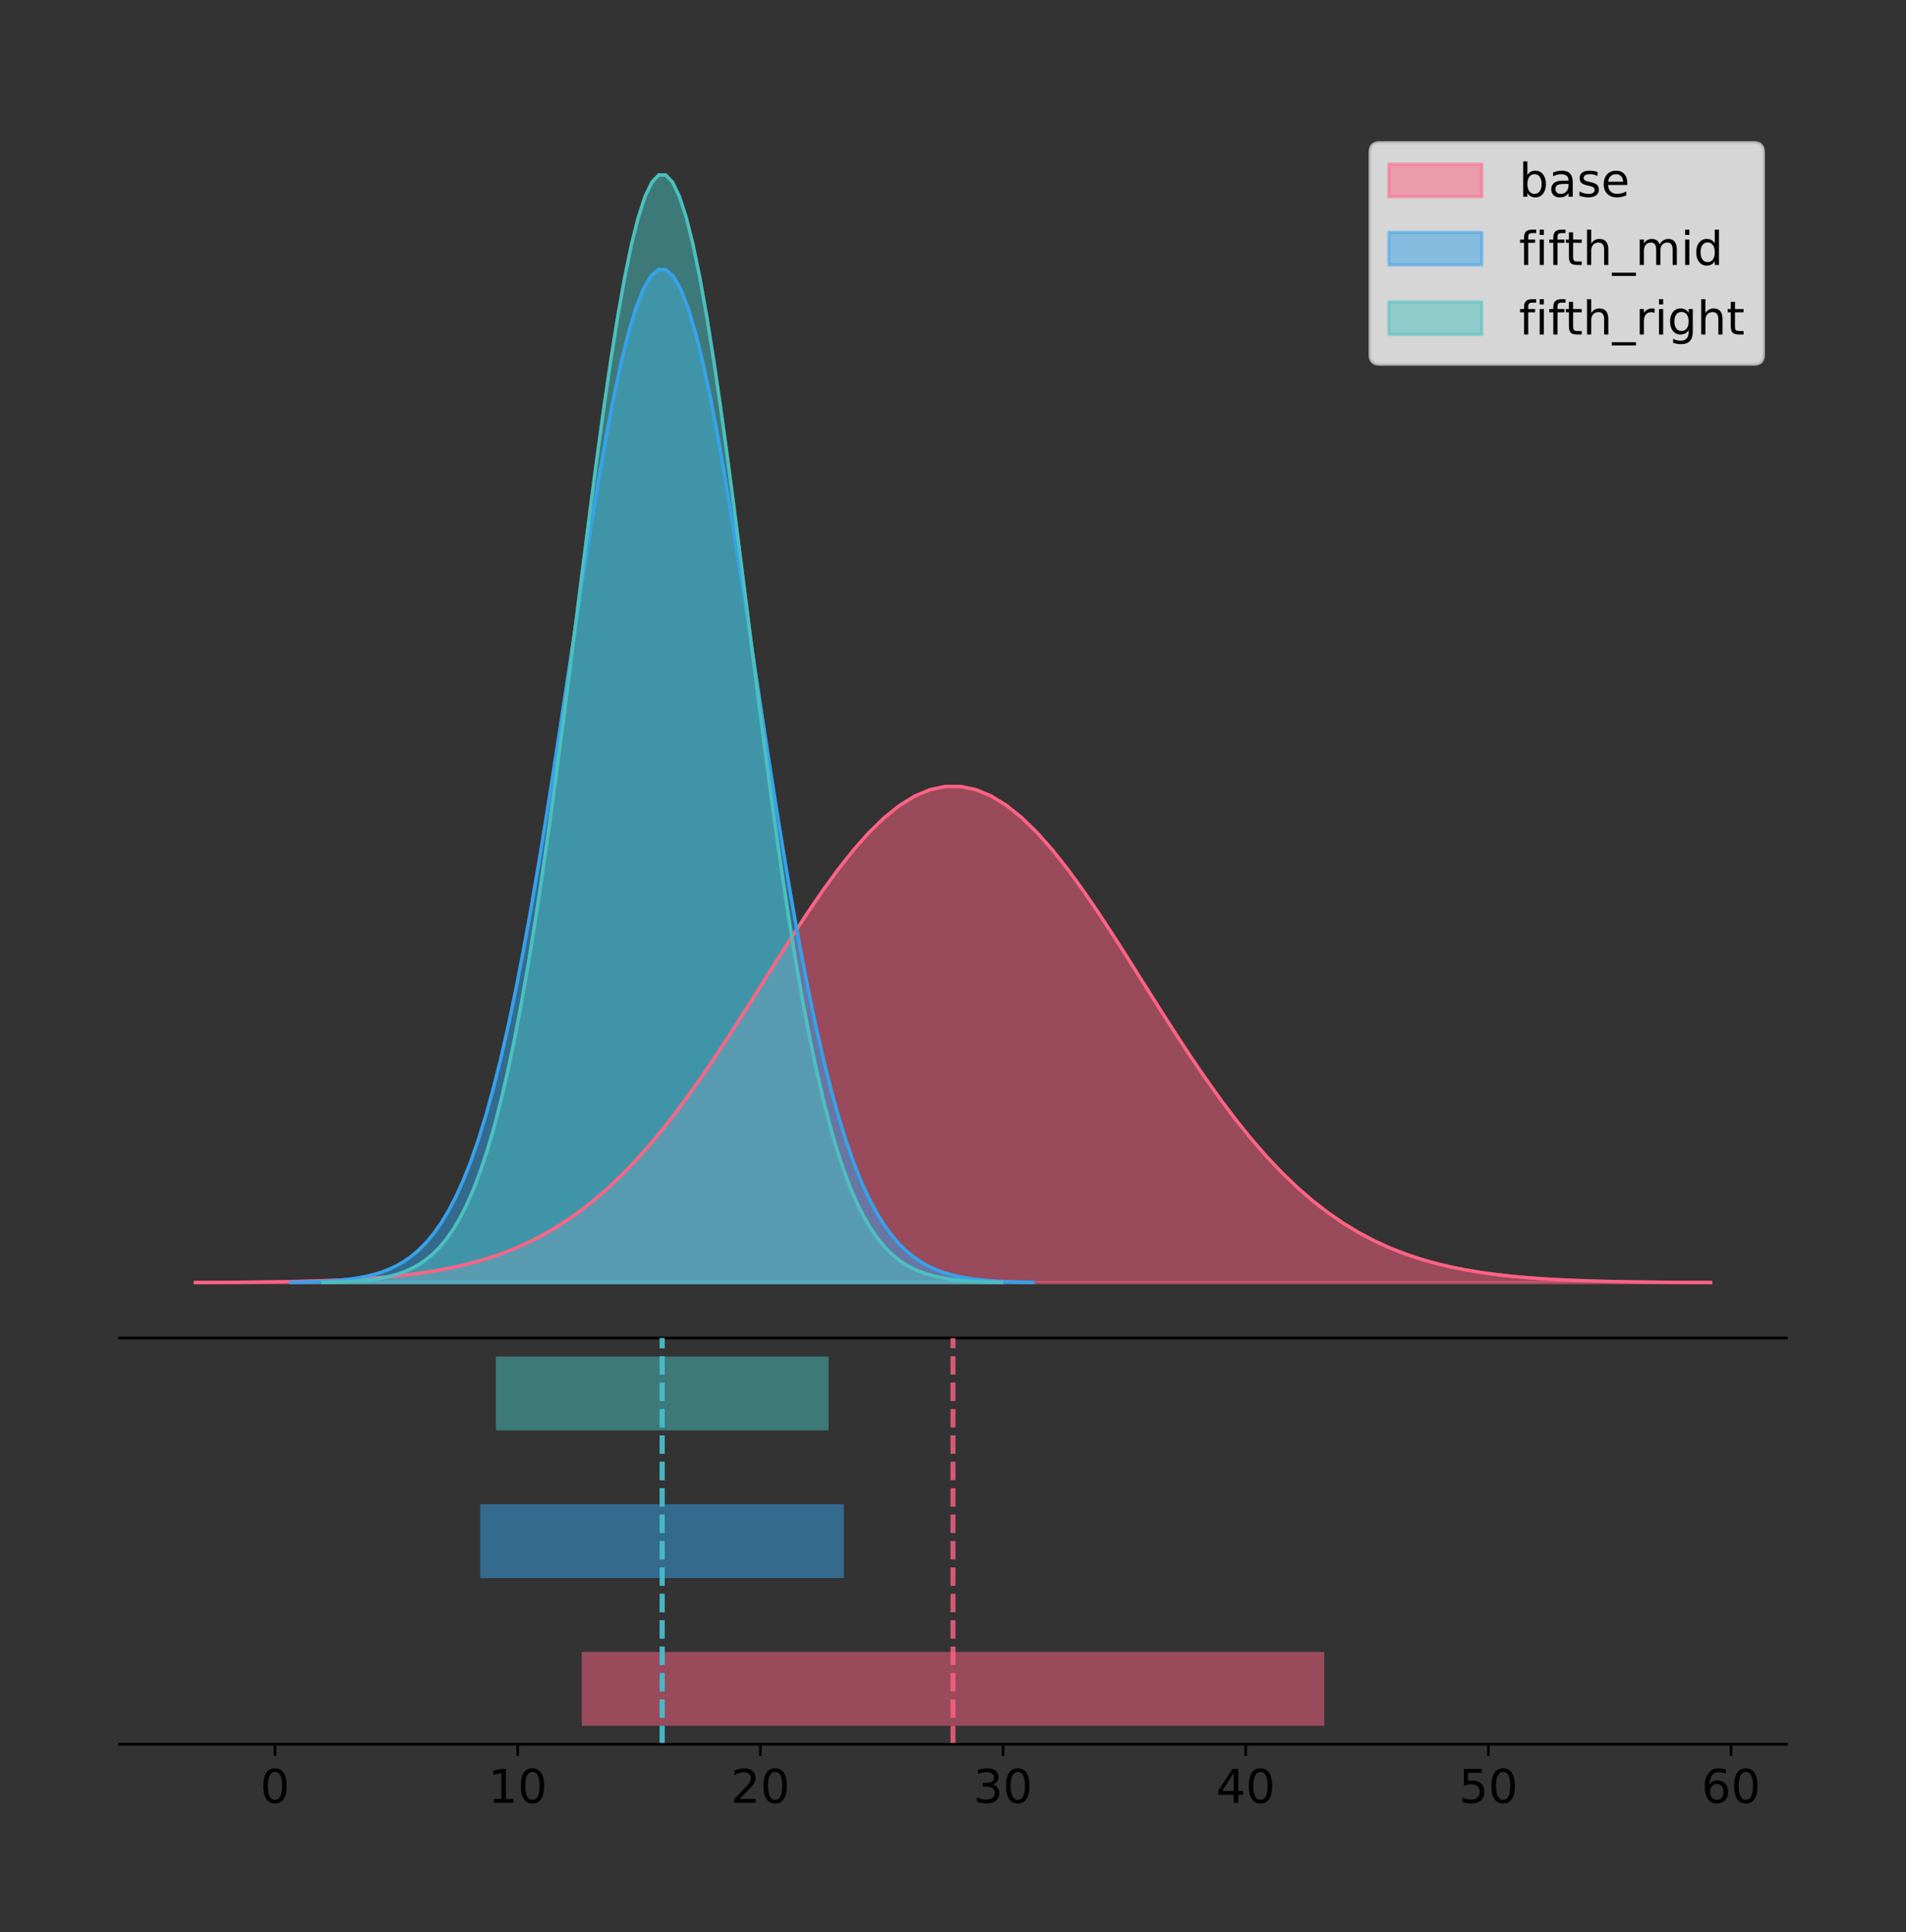 <?xml version="1.0" encoding="utf-8" standalone="no"?>
<!DOCTYPE svg PUBLIC "-//W3C//DTD SVG 1.1//EN"
  "http://www.w3.org/Graphics/SVG/1.1/DTD/svg11.dtd">
<!-- Created with matplotlib (https://matplotlib.org/) -->
<svg height="581.789pt" version="1.1" viewBox="0 0 574.2 581.789" width="574.2pt" xmlns="http://www.w3.org/2000/svg" xmlns:xlink="http://www.w3.org/1999/xlink">
 <rect x="0" y="0" width="574.2" height="581.789" fill="#333333" stroke="none"/>
 <defs>
  <style type="text/css">
*{stroke-linecap:butt;stroke-linejoin:round;}
  </style>
 </defs>
 <g id="figure_1">
  <g id="patch_1">
   <path d="M 0 581.789 
L 574.2 581.789 
L 574.2 0 
L 0 0 
z
" style="fill:none;"/>
  </g>
  <g id="axes_1">
   <g id="patch_2">
    <path d="M 36 402.93 
L 538.2 402.93 
L 538.2 36 
L 36 36 
z
" style="fill:none;"/>
   </g>
   <g id="PolyCollection_1">
    <defs>
     <path d="M 58.827 -195.538 
L 58.827 -195.588 
L 63.439 -195.607 
L 68.05 -195.633 
L 72.662 -195.666 
L 77.274 -195.711 
L 81.885 -195.771 
L 86.497 -195.848 
L 91.108 -195.949 
L 95.72 -196.078 
L 100.331 -196.244 
L 104.943 -196.455 
L 109.555 -196.721 
L 114.166 -197.054 
L 118.778 -197.469 
L 123.389 -197.98 
L 128.001 -198.608 
L 132.612 -199.371 
L 137.224 -200.292 
L 141.836 -201.397 
L 146.447 -202.712 
L 151.059 -204.264 
L 155.67 -206.083 
L 160.282 -208.199 
L 164.893 -210.64 
L 169.505 -213.434 
L 174.117 -216.608 
L 178.728 -220.183 
L 183.34 -224.177 
L 187.951 -228.601 
L 192.563 -233.461 
L 197.174 -238.751 
L 201.786 -244.459 
L 206.398 -250.561 
L 211.009 -257.021 
L 215.621 -263.793 
L 220.232 -270.816 
L 224.844 -278.023 
L 229.455 -285.33 
L 234.067 -292.65 
L 238.679 -299.882 
L 243.29 -306.923 
L 247.902 -313.665 
L 252.513 -320 
L 257.125 -325.821 
L 261.736 -331.027 
L 266.348 -335.523 
L 270.96 -339.228 
L 275.571 -342.07 
L 280.183 -343.997 
L 284.794 -344.969 
L 289.406 -344.969 
L 294.017 -343.997 
L 298.629 -342.07 
L 303.24 -339.228 
L 307.852 -335.523 
L 312.464 -331.027 
L 317.075 -325.821 
L 321.687 -320 
L 326.298 -313.665 
L 330.91 -306.923 
L 335.521 -299.882 
L 340.133 -292.65 
L 344.745 -285.33 
L 349.356 -278.023 
L 353.968 -270.816 
L 358.579 -263.793 
L 363.191 -257.021 
L 367.802 -250.561 
L 372.414 -244.459 
L 377.026 -238.751 
L 381.637 -233.461 
L 386.249 -228.601 
L 390.86 -224.177 
L 395.472 -220.183 
L 400.083 -216.608 
L 404.695 -213.434 
L 409.307 -210.64 
L 413.918 -208.199 
L 418.53 -206.083 
L 423.141 -204.264 
L 427.753 -202.712 
L 432.364 -201.397 
L 436.976 -200.292 
L 441.588 -199.371 
L 446.199 -198.608 
L 450.811 -197.98 
L 455.422 -197.469 
L 460.034 -197.054 
L 464.645 -196.721 
L 469.257 -196.455 
L 473.869 -196.244 
L 478.48 -196.078 
L 483.092 -195.949 
L 487.703 -195.848 
L 492.315 -195.771 
L 496.926 -195.711 
L 501.538 -195.666 
L 506.15 -195.633 
L 510.761 -195.607 
L 515.373 -195.588 
L 515.373 -195.538 
L 515.373 -195.538 
L 510.761 -195.538 
L 506.15 -195.538 
L 501.538 -195.538 
L 496.926 -195.538 
L 492.315 -195.538 
L 487.703 -195.538 
L 483.092 -195.538 
L 478.48 -195.538 
L 473.869 -195.538 
L 469.257 -195.538 
L 464.645 -195.538 
L 460.034 -195.538 
L 455.422 -195.538 
L 450.811 -195.538 
L 446.199 -195.538 
L 441.588 -195.538 
L 436.976 -195.538 
L 432.364 -195.538 
L 427.753 -195.538 
L 423.141 -195.538 
L 418.53 -195.538 
L 413.918 -195.538 
L 409.307 -195.538 
L 404.695 -195.538 
L 400.083 -195.538 
L 395.472 -195.538 
L 390.86 -195.538 
L 386.249 -195.538 
L 381.637 -195.538 
L 377.026 -195.538 
L 372.414 -195.538 
L 367.802 -195.538 
L 363.191 -195.538 
L 358.579 -195.538 
L 353.968 -195.538 
L 349.356 -195.538 
L 344.745 -195.538 
L 340.133 -195.538 
L 335.521 -195.538 
L 330.91 -195.538 
L 326.298 -195.538 
L 321.687 -195.538 
L 317.075 -195.538 
L 312.464 -195.538 
L 307.852 -195.538 
L 303.24 -195.538 
L 298.629 -195.538 
L 294.017 -195.538 
L 289.406 -195.538 
L 284.794 -195.538 
L 280.183 -195.538 
L 275.571 -195.538 
L 270.96 -195.538 
L 266.348 -195.538 
L 261.736 -195.538 
L 257.125 -195.538 
L 252.513 -195.538 
L 247.902 -195.538 
L 243.29 -195.538 
L 238.679 -195.538 
L 234.067 -195.538 
L 229.455 -195.538 
L 224.844 -195.538 
L 220.232 -195.538 
L 215.621 -195.538 
L 211.009 -195.538 
L 206.398 -195.538 
L 201.786 -195.538 
L 197.174 -195.538 
L 192.563 -195.538 
L 187.951 -195.538 
L 183.34 -195.538 
L 178.728 -195.538 
L 174.117 -195.538 
L 169.505 -195.538 
L 164.893 -195.538 
L 160.282 -195.538 
L 155.67 -195.538 
L 151.059 -195.538 
L 146.447 -195.538 
L 141.836 -195.538 
L 137.224 -195.538 
L 132.612 -195.538 
L 128.001 -195.538 
L 123.389 -195.538 
L 118.778 -195.538 
L 114.166 -195.538 
L 109.555 -195.538 
L 104.943 -195.538 
L 100.331 -195.538 
L 95.72 -195.538 
L 91.108 -195.538 
L 86.497 -195.538 
L 81.885 -195.538 
L 77.274 -195.538 
L 72.662 -195.538 
L 68.05 -195.538 
L 63.439 -195.538 
L 58.827 -195.538 
z
" id="m04712cf652" style="stroke:#ff6384;stroke-opacity:0.5;"/>
    </defs>
    <g clip-path="url(#pa63219e352)">
     <use style="fill:#ff6384;fill-opacity:0.5;stroke:#ff6384;stroke-opacity:0.5;" x="0" xlink:href="#m04712cf652" y="581.789"/>
    </g>
   </g>
   <g id="PolyCollection_2">
    <defs>
     <path d="M 87.621 -195.538 
L 87.621 -195.64 
L 89.88 -195.679 
L 92.139 -195.731 
L 94.398 -195.8 
L 96.657 -195.892 
L 98.916 -196.013 
L 101.175 -196.171 
L 103.434 -196.377 
L 105.693 -196.641 
L 107.952 -196.98 
L 110.211 -197.41 
L 112.47 -197.953 
L 114.729 -198.633 
L 116.988 -199.479 
L 119.247 -200.524 
L 121.506 -201.804 
L 123.765 -203.362 
L 126.024 -205.243 
L 128.283 -207.499 
L 130.542 -210.183 
L 132.801 -213.352 
L 135.06 -217.066 
L 137.319 -221.385 
L 139.577 -226.368 
L 141.836 -232.073 
L 144.095 -238.552 
L 146.354 -245.849 
L 148.613 -254.003 
L 150.872 -263.035 
L 153.131 -272.955 
L 155.39 -283.756 
L 157.649 -295.409 
L 159.908 -307.865 
L 162.167 -321.053 
L 164.426 -334.876 
L 166.685 -349.215 
L 168.944 -363.926 
L 171.203 -378.845 
L 173.462 -393.787 
L 175.721 -408.55 
L 177.98 -422.924 
L 180.239 -436.688 
L 182.498 -449.621 
L 184.757 -461.504 
L 187.016 -472.131 
L 189.275 -481.311 
L 191.534 -488.874 
L 193.793 -494.677 
L 196.052 -498.609 
L 198.311 -500.595 
L 200.57 -500.595 
L 202.829 -498.609 
L 205.088 -494.677 
L 207.346 -488.874 
L 209.605 -481.311 
L 211.864 -472.131 
L 214.123 -461.504 
L 216.382 -449.621 
L 218.641 -436.688 
L 220.9 -422.924 
L 223.159 -408.55 
L 225.418 -393.787 
L 227.677 -378.845 
L 229.936 -363.926 
L 232.195 -349.215 
L 234.454 -334.876 
L 236.713 -321.053 
L 238.972 -307.865 
L 241.231 -295.409 
L 243.49 -283.756 
L 245.749 -272.955 
L 248.008 -263.035 
L 250.267 -254.003 
L 252.526 -245.849 
L 254.785 -238.552 
L 257.044 -232.073 
L 259.303 -226.368 
L 261.562 -221.385 
L 263.821 -217.066 
L 266.08 -213.352 
L 268.339 -210.183 
L 270.598 -207.499 
L 272.857 -205.243 
L 275.115 -203.362 
L 277.374 -201.804 
L 279.633 -200.524 
L 281.892 -199.479 
L 284.151 -198.633 
L 286.41 -197.953 
L 288.669 -197.41 
L 290.928 -196.98 
L 293.187 -196.641 
L 295.446 -196.377 
L 297.705 -196.171 
L 299.964 -196.013 
L 302.223 -195.892 
L 304.482 -195.8 
L 306.741 -195.731 
L 309 -195.679 
L 311.259 -195.64 
L 311.259 -195.538 
L 311.259 -195.538 
L 309 -195.538 
L 306.741 -195.538 
L 304.482 -195.538 
L 302.223 -195.538 
L 299.964 -195.538 
L 297.705 -195.538 
L 295.446 -195.538 
L 293.187 -195.538 
L 290.928 -195.538 
L 288.669 -195.538 
L 286.41 -195.538 
L 284.151 -195.538 
L 281.892 -195.538 
L 279.633 -195.538 
L 277.374 -195.538 
L 275.115 -195.538 
L 272.857 -195.538 
L 270.598 -195.538 
L 268.339 -195.538 
L 266.08 -195.538 
L 263.821 -195.538 
L 261.562 -195.538 
L 259.303 -195.538 
L 257.044 -195.538 
L 254.785 -195.538 
L 252.526 -195.538 
L 250.267 -195.538 
L 248.008 -195.538 
L 245.749 -195.538 
L 243.49 -195.538 
L 241.231 -195.538 
L 238.972 -195.538 
L 236.713 -195.538 
L 234.454 -195.538 
L 232.195 -195.538 
L 229.936 -195.538 
L 227.677 -195.538 
L 225.418 -195.538 
L 223.159 -195.538 
L 220.9 -195.538 
L 218.641 -195.538 
L 216.382 -195.538 
L 214.123 -195.538 
L 211.864 -195.538 
L 209.605 -195.538 
L 207.346 -195.538 
L 205.088 -195.538 
L 202.829 -195.538 
L 200.57 -195.538 
L 198.311 -195.538 
L 196.052 -195.538 
L 193.793 -195.538 
L 191.534 -195.538 
L 189.275 -195.538 
L 187.016 -195.538 
L 184.757 -195.538 
L 182.498 -195.538 
L 180.239 -195.538 
L 177.98 -195.538 
L 175.721 -195.538 
L 173.462 -195.538 
L 171.203 -195.538 
L 168.944 -195.538 
L 166.685 -195.538 
L 164.426 -195.538 
L 162.167 -195.538 
L 159.908 -195.538 
L 157.649 -195.538 
L 155.39 -195.538 
L 153.131 -195.538 
L 150.872 -195.538 
L 148.613 -195.538 
L 146.354 -195.538 
L 144.095 -195.538 
L 141.836 -195.538 
L 139.577 -195.538 
L 137.319 -195.538 
L 135.06 -195.538 
L 132.801 -195.538 
L 130.542 -195.538 
L 128.283 -195.538 
L 126.024 -195.538 
L 123.765 -195.538 
L 121.506 -195.538 
L 119.247 -195.538 
L 116.988 -195.538 
L 114.729 -195.538 
L 112.47 -195.538 
L 110.211 -195.538 
L 107.952 -195.538 
L 105.693 -195.538 
L 103.434 -195.538 
L 101.175 -195.538 
L 98.916 -195.538 
L 96.657 -195.538 
L 94.398 -195.538 
L 92.139 -195.538 
L 89.88 -195.538 
L 87.621 -195.538 
z
" id="m794029b234" style="stroke:#36a2eb;stroke-opacity:0.5;"/>
    </defs>
    <g clip-path="url(#pa63219e352)">
     <use style="fill:#36a2eb;fill-opacity:0.5;stroke:#36a2eb;stroke-opacity:0.5;" x="0" xlink:href="#m794029b234" y="581.789"/>
    </g>
   </g>
   <g id="PolyCollection_3">
    <defs>
     <path d="M 97.247 -195.538 
L 97.247 -195.65 
L 99.313 -195.692 
L 101.378 -195.749 
L 103.444 -195.825 
L 105.51 -195.925 
L 107.576 -196.058 
L 109.642 -196.23 
L 111.708 -196.455 
L 113.774 -196.744 
L 115.839 -197.115 
L 117.905 -197.585 
L 119.971 -198.179 
L 122.037 -198.923 
L 124.103 -199.848 
L 126.169 -200.99 
L 128.235 -202.39 
L 130.3 -204.093 
L 132.366 -206.151 
L 134.432 -208.617 
L 136.498 -211.552 
L 138.564 -215.017 
L 140.63 -219.078 
L 142.696 -223.801 
L 144.761 -229.25 
L 146.827 -235.488 
L 148.893 -242.572 
L 150.959 -250.552 
L 153.025 -259.468 
L 155.091 -269.344 
L 157.157 -280.192 
L 159.222 -292.002 
L 161.288 -304.744 
L 163.354 -318.365 
L 165.42 -332.786 
L 167.486 -347.901 
L 169.552 -363.58 
L 171.618 -379.667 
L 173.683 -395.98 
L 175.749 -412.318 
L 177.815 -428.462 
L 179.881 -444.18 
L 181.947 -459.23 
L 184.013 -473.372 
L 186.079 -486.366 
L 188.144 -497.987 
L 190.21 -508.025 
L 192.276 -516.294 
L 194.342 -522.64 
L 196.408 -526.94 
L 198.474 -529.111 
L 200.54 -529.111 
L 202.605 -526.94 
L 204.671 -522.64 
L 206.737 -516.294 
L 208.803 -508.025 
L 210.869 -497.987 
L 212.935 -486.366 
L 215.001 -473.372 
L 217.066 -459.23 
L 219.132 -444.18 
L 221.198 -428.462 
L 223.264 -412.318 
L 225.33 -395.98 
L 227.396 -379.667 
L 229.462 -363.58 
L 231.527 -347.901 
L 233.593 -332.786 
L 235.659 -318.365 
L 237.725 -304.744 
L 239.791 -292.002 
L 241.857 -280.192 
L 243.923 -269.344 
L 245.988 -259.468 
L 248.054 -250.552 
L 250.12 -242.572 
L 252.186 -235.488 
L 254.252 -229.25 
L 256.318 -223.801 
L 258.384 -219.078 
L 260.449 -215.017 
L 262.515 -211.552 
L 264.581 -208.617 
L 266.647 -206.151 
L 268.713 -204.093 
L 270.779 -202.39 
L 272.844 -200.99 
L 274.91 -199.848 
L 276.976 -198.923 
L 279.042 -198.179 
L 281.108 -197.585 
L 283.174 -197.115 
L 285.24 -196.744 
L 287.305 -196.455 
L 289.371 -196.23 
L 291.437 -196.058 
L 293.503 -195.925 
L 295.569 -195.825 
L 297.635 -195.749 
L 299.701 -195.692 
L 301.766 -195.65 
L 301.766 -195.538 
L 301.766 -195.538 
L 299.701 -195.538 
L 297.635 -195.538 
L 295.569 -195.538 
L 293.503 -195.538 
L 291.437 -195.538 
L 289.371 -195.538 
L 287.305 -195.538 
L 285.24 -195.538 
L 283.174 -195.538 
L 281.108 -195.538 
L 279.042 -195.538 
L 276.976 -195.538 
L 274.91 -195.538 
L 272.844 -195.538 
L 270.779 -195.538 
L 268.713 -195.538 
L 266.647 -195.538 
L 264.581 -195.538 
L 262.515 -195.538 
L 260.449 -195.538 
L 258.384 -195.538 
L 256.318 -195.538 
L 254.252 -195.538 
L 252.186 -195.538 
L 250.12 -195.538 
L 248.054 -195.538 
L 245.988 -195.538 
L 243.923 -195.538 
L 241.857 -195.538 
L 239.791 -195.538 
L 237.725 -195.538 
L 235.659 -195.538 
L 233.593 -195.538 
L 231.527 -195.538 
L 229.462 -195.538 
L 227.396 -195.538 
L 225.33 -195.538 
L 223.264 -195.538 
L 221.198 -195.538 
L 219.132 -195.538 
L 217.066 -195.538 
L 215.001 -195.538 
L 212.935 -195.538 
L 210.869 -195.538 
L 208.803 -195.538 
L 206.737 -195.538 
L 204.671 -195.538 
L 202.605 -195.538 
L 200.54 -195.538 
L 198.474 -195.538 
L 196.408 -195.538 
L 194.342 -195.538 
L 192.276 -195.538 
L 190.21 -195.538 
L 188.144 -195.538 
L 186.079 -195.538 
L 184.013 -195.538 
L 181.947 -195.538 
L 179.881 -195.538 
L 177.815 -195.538 
L 175.749 -195.538 
L 173.683 -195.538 
L 171.618 -195.538 
L 169.552 -195.538 
L 167.486 -195.538 
L 165.42 -195.538 
L 163.354 -195.538 
L 161.288 -195.538 
L 159.222 -195.538 
L 157.157 -195.538 
L 155.091 -195.538 
L 153.025 -195.538 
L 150.959 -195.538 
L 148.893 -195.538 
L 146.827 -195.538 
L 144.761 -195.538 
L 142.696 -195.538 
L 140.63 -195.538 
L 138.564 -195.538 
L 136.498 -195.538 
L 134.432 -195.538 
L 132.366 -195.538 
L 130.3 -195.538 
L 128.235 -195.538 
L 126.169 -195.538 
L 124.103 -195.538 
L 122.037 -195.538 
L 119.971 -195.538 
L 117.905 -195.538 
L 115.839 -195.538 
L 113.774 -195.538 
L 111.708 -195.538 
L 109.642 -195.538 
L 107.576 -195.538 
L 105.51 -195.538 
L 103.444 -195.538 
L 101.378 -195.538 
L 99.313 -195.538 
L 97.247 -195.538 
z
" id="ma02588b20e" style="stroke:#4bc0c0;stroke-opacity:0.5;"/>
    </defs>
    <g clip-path="url(#pa63219e352)">
     <use style="fill:#4bc0c0;fill-opacity:0.5;stroke:#4bc0c0;stroke-opacity:0.5;" x="0" xlink:href="#ma02588b20e" y="581.789"/>
    </g>
   </g>
   <g id="line2d_1">
    <path clip-path="url(#pa63219e352)" d="M 58.827 386.201 
L 63.439 386.182 
L 68.05 386.157 
L 72.662 386.123 
L 77.274 386.078 
L 81.885 386.019 
L 86.497 385.941 
L 91.108 385.841 
L 95.72 385.711 
L 100.331 385.545 
L 104.943 385.334 
L 109.555 385.068 
L 114.166 384.735 
L 118.778 384.321 
L 123.389 383.809 
L 128.001 383.182 
L 132.612 382.419 
L 137.224 381.497 
L 141.836 380.392 
L 146.447 379.078 
L 151.059 377.525 
L 155.67 375.706 
L 160.282 373.59 
L 164.893 371.149 
L 169.505 368.355 
L 174.117 365.181 
L 178.728 361.606 
L 183.34 357.613 
L 187.951 353.188 
L 192.563 348.329 
L 197.174 343.038 
L 201.786 337.33 
L 206.398 331.228 
L 211.009 324.768 
L 215.621 317.997 
L 220.232 310.973 
L 224.844 303.767 
L 229.455 296.459 
L 234.067 289.14 
L 238.679 281.908 
L 243.29 274.867 
L 247.902 268.125 
L 252.513 261.79 
L 257.125 255.968 
L 261.736 250.763 
L 266.348 246.266 
L 270.96 242.562 
L 275.571 239.719 
L 280.183 237.793 
L 284.794 236.82 
L 289.406 236.82 
L 294.017 237.793 
L 298.629 239.719 
L 303.24 242.562 
L 307.852 246.266 
L 312.464 250.763 
L 317.075 255.968 
L 321.687 261.79 
L 326.298 268.125 
L 330.91 274.867 
L 335.521 281.908 
L 340.133 289.14 
L 344.745 296.459 
L 349.356 303.767 
L 353.968 310.973 
L 358.579 317.997 
L 363.191 324.768 
L 367.802 331.228 
L 372.414 337.33 
L 377.026 343.038 
L 381.637 348.329 
L 386.249 353.188 
L 390.86 357.613 
L 395.472 361.606 
L 400.083 365.181 
L 404.695 368.355 
L 409.307 371.149 
L 413.918 373.59 
L 418.53 375.706 
L 423.141 377.525 
L 427.753 379.078 
L 432.364 380.392 
L 436.976 381.497 
L 441.588 382.419 
L 446.199 383.182 
L 450.811 383.809 
L 455.422 384.321 
L 460.034 384.735 
L 464.645 385.068 
L 469.257 385.334 
L 473.869 385.545 
L 478.48 385.711 
L 483.092 385.841 
L 487.703 385.941 
L 492.315 386.019 
L 496.926 386.078 
L 501.538 386.123 
L 506.15 386.157 
L 510.761 386.182 
L 515.373 386.201 
" style="fill:none;stroke:#ff6384;stroke-linecap:square;"/>
   </g>
   <g id="line2d_2">
    <path clip-path="url(#pa63219e352)" d="M 87.621 386.149 
L 89.88 386.11 
L 92.139 386.058 
L 94.398 385.989 
L 96.657 385.897 
L 98.916 385.776 
L 101.175 385.618 
L 103.434 385.413 
L 105.693 385.148 
L 107.952 384.809 
L 110.211 384.379 
L 112.47 383.836 
L 114.729 383.156 
L 116.988 382.31 
L 119.247 381.265 
L 121.506 379.985 
L 123.765 378.427 
L 126.024 376.546 
L 128.283 374.29 
L 130.542 371.607 
L 132.801 368.438 
L 135.06 364.724 
L 137.319 360.405 
L 139.577 355.421 
L 141.836 349.717 
L 144.095 343.238 
L 146.354 335.94 
L 148.613 327.787 
L 150.872 318.755 
L 153.131 308.834 
L 155.39 298.034 
L 157.649 286.381 
L 159.908 273.924 
L 162.167 260.736 
L 164.426 246.913 
L 166.685 232.574 
L 168.944 217.863 
L 171.203 202.944 
L 173.462 188.003 
L 175.721 173.239 
L 177.98 158.865 
L 180.239 145.101 
L 182.498 132.169 
L 184.757 120.285 
L 187.016 109.658 
L 189.275 100.478 
L 191.534 92.916 
L 193.793 87.112 
L 196.052 83.18 
L 198.311 81.195 
L 200.57 81.195 
L 202.829 83.18 
L 205.088 87.112 
L 207.346 92.916 
L 209.605 100.478 
L 211.864 109.658 
L 214.123 120.285 
L 216.382 132.169 
L 218.641 145.101 
L 220.9 158.865 
L 223.159 173.239 
L 225.418 188.003 
L 227.677 202.944 
L 229.936 217.863 
L 232.195 232.574 
L 234.454 246.913 
L 236.713 260.736 
L 238.972 273.924 
L 241.231 286.381 
L 243.49 298.034 
L 245.749 308.834 
L 248.008 318.755 
L 250.267 327.787 
L 252.526 335.94 
L 254.785 343.238 
L 257.044 349.717 
L 259.303 355.421 
L 261.562 360.405 
L 263.821 364.724 
L 266.08 368.438 
L 268.339 371.607 
L 270.598 374.29 
L 272.857 376.546 
L 275.115 378.427 
L 277.374 379.985 
L 279.633 381.265 
L 281.892 382.31 
L 284.151 383.156 
L 286.41 383.836 
L 288.669 384.379 
L 290.928 384.809 
L 293.187 385.148 
L 295.446 385.413 
L 297.705 385.618 
L 299.964 385.776 
L 302.223 385.897 
L 304.482 385.989 
L 306.741 386.058 
L 309 386.11 
L 311.259 386.149 
" style="fill:none;stroke:#36a2eb;stroke-linecap:square;"/>
   </g>
   <g id="line2d_3">
    <path clip-path="url(#pa63219e352)" d="M 97.247 386.139 
L 99.313 386.097 
L 101.378 386.04 
L 103.444 385.965 
L 105.51 385.864 
L 107.576 385.732 
L 109.642 385.559 
L 111.708 385.334 
L 113.774 385.045 
L 115.839 384.675 
L 117.905 384.204 
L 119.971 383.61 
L 122.037 382.867 
L 124.103 381.941 
L 126.169 380.799 
L 128.235 379.399 
L 130.3 377.696 
L 132.366 375.639 
L 134.432 373.172 
L 136.498 370.238 
L 138.564 366.772 
L 140.63 362.711 
L 142.696 357.989 
L 144.761 352.539 
L 146.827 346.301 
L 148.893 339.217 
L 150.959 331.237 
L 153.025 322.322 
L 155.091 312.445 
L 157.157 301.597 
L 159.222 289.787 
L 161.288 277.045 
L 163.354 263.424 
L 165.42 249.004 
L 167.486 233.888 
L 169.552 218.209 
L 171.618 202.123 
L 173.683 185.809 
L 175.749 169.471 
L 177.815 153.327 
L 179.881 137.61 
L 181.947 122.559 
L 184.013 108.418 
L 186.079 95.423 
L 188.144 83.803 
L 190.21 73.765 
L 192.276 65.495 
L 194.342 59.15 
L 196.408 54.85 
L 198.474 52.679 
L 200.54 52.679 
L 202.605 54.85 
L 204.671 59.15 
L 206.737 65.495 
L 208.803 73.765 
L 210.869 83.803 
L 212.935 95.423 
L 215.001 108.418 
L 217.066 122.559 
L 219.132 137.61 
L 221.198 153.327 
L 223.264 169.471 
L 225.33 185.809 
L 227.396 202.123 
L 229.462 218.209 
L 231.527 233.888 
L 233.593 249.004 
L 235.659 263.424 
L 237.725 277.045 
L 239.791 289.787 
L 241.857 301.597 
L 243.923 312.445 
L 245.988 322.322 
L 248.054 331.237 
L 250.12 339.217 
L 252.186 346.301 
L 254.252 352.539 
L 256.318 357.989 
L 258.384 362.711 
L 260.449 366.772 
L 262.515 370.238 
L 264.581 373.172 
L 266.647 375.639 
L 268.713 377.696 
L 270.779 379.399 
L 272.844 380.799 
L 274.91 381.941 
L 276.976 382.867 
L 279.042 383.61 
L 281.108 384.204 
L 283.174 384.675 
L 285.24 385.045 
L 287.305 385.334 
L 289.371 385.559 
L 291.437 385.732 
L 293.503 385.864 
L 295.569 385.965 
L 297.635 386.04 
L 299.701 386.097 
L 301.766 386.139 
" style="fill:none;stroke:#4bc0c0;stroke-linecap:square;"/>
   </g>
   <g id="patch_3">
    <path d="M 36 402.93 
L 538.2 402.93 
" style="fill:none;stroke:#000000;stroke-linecap:square;stroke-linejoin:miter;stroke-width:0.8;"/>
   </g>
   <g id="legend_1">
    <g id="patch_4">
     <path d="M 415.602 109.627 
L 528.4 109.627 
Q 531.2 109.627 531.2 106.827 
L 531.2 45.8 
Q 531.2 43 528.4 43 
L 415.602 43 
Q 412.802 43 412.802 45.8 
L 412.802 106.827 
Q 412.802 109.627 415.602 109.627 
z
" style="fill:#ffffff;opacity:0.8;stroke:#cccccc;stroke-linejoin:miter;"/>
    </g>
    <g id="patch_5">
     <path d="M 418.402 59.238 
L 446.402 59.238 
L 446.402 49.438 
L 418.402 49.438 
z
" style="fill:#ff6384;opacity:0.5;stroke:#ff6384;stroke-linejoin:miter;"/>
    </g>
    <g id="text_1">
     <!-- base -->
     <defs>
      <path d="M 48.688 27.297 
Q 48.688 37.203 44.609 42.844 
Q 40.531 48.484 33.406 48.484 
Q 26.266 48.484 22.188 42.844 
Q 18.109 37.203 18.109 27.297 
Q 18.109 17.391 22.188 11.75 
Q 26.266 6.109 33.406 6.109 
Q 40.531 6.109 44.609 11.75 
Q 48.688 17.391 48.688 27.297 
z
M 18.109 46.391 
Q 20.953 51.266 25.266 53.625 
Q 29.594 56 35.594 56 
Q 45.562 56 51.781 48.094 
Q 58.016 40.188 58.016 27.297 
Q 58.016 14.406 51.781 6.484 
Q 45.562 -1.422 35.594 -1.422 
Q 29.594 -1.422 25.266 0.953 
Q 20.953 3.328 18.109 8.203 
L 18.109 0 
L 9.078 0 
L 9.078 75.984 
L 18.109 75.984 
z
" id="DejaVuSans-98"/>
      <path d="M 34.281 27.484 
Q 23.391 27.484 19.188 25 
Q 14.984 22.516 14.984 16.5 
Q 14.984 11.719 18.141 8.906 
Q 21.297 6.109 26.703 6.109 
Q 34.188 6.109 38.703 11.406 
Q 43.219 16.703 43.219 25.484 
L 43.219 27.484 
z
M 52.203 31.203 
L 52.203 0 
L 43.219 0 
L 43.219 8.297 
Q 40.141 3.328 35.547 0.953 
Q 30.953 -1.422 24.312 -1.422 
Q 15.922 -1.422 10.953 3.297 
Q 6 8.016 6 15.922 
Q 6 25.141 12.172 29.828 
Q 18.359 34.516 30.609 34.516 
L 43.219 34.516 
L 43.219 35.406 
Q 43.219 41.609 39.141 45 
Q 35.062 48.391 27.688 48.391 
Q 23 48.391 18.547 47.266 
Q 14.109 46.141 10.016 43.891 
L 10.016 52.203 
Q 14.938 54.109 19.578 55.047 
Q 24.219 56 28.609 56 
Q 40.484 56 46.344 49.844 
Q 52.203 43.703 52.203 31.203 
z
" id="DejaVuSans-97"/>
      <path d="M 44.281 53.078 
L 44.281 44.578 
Q 40.484 46.531 36.375 47.5 
Q 32.281 48.484 27.875 48.484 
Q 21.188 48.484 17.844 46.438 
Q 14.5 44.391 14.5 40.281 
Q 14.5 37.156 16.891 35.375 
Q 19.281 33.594 26.516 31.984 
L 29.594 31.297 
Q 39.156 29.25 43.188 25.516 
Q 47.219 21.781 47.219 15.094 
Q 47.219 7.469 41.188 3.016 
Q 35.156 -1.422 24.609 -1.422 
Q 20.219 -1.422 15.453 -0.562 
Q 10.688 0.297 5.422 2 
L 5.422 11.281 
Q 10.406 8.688 15.234 7.391 
Q 20.062 6.109 24.812 6.109 
Q 31.156 6.109 34.562 8.281 
Q 37.984 10.453 37.984 14.406 
Q 37.984 18.062 35.516 20.016 
Q 33.062 21.969 24.703 23.781 
L 21.578 24.516 
Q 13.234 26.266 9.516 29.906 
Q 5.812 33.547 5.812 39.891 
Q 5.812 47.609 11.281 51.797 
Q 16.75 56 26.812 56 
Q 31.781 56 36.172 55.266 
Q 40.578 54.547 44.281 53.078 
z
" id="DejaVuSans-115"/>
      <path d="M 56.203 29.594 
L 56.203 25.203 
L 14.891 25.203 
Q 15.484 15.922 20.484 11.062 
Q 25.484 6.203 34.422 6.203 
Q 39.594 6.203 44.453 7.469 
Q 49.312 8.734 54.109 11.281 
L 54.109 2.781 
Q 49.266 0.734 44.188 -0.344 
Q 39.109 -1.422 33.891 -1.422 
Q 20.797 -1.422 13.156 6.188 
Q 5.516 13.812 5.516 26.812 
Q 5.516 40.234 12.766 48.109 
Q 20.016 56 32.328 56 
Q 43.359 56 49.781 48.891 
Q 56.203 41.797 56.203 29.594 
z
M 47.219 32.234 
Q 47.125 39.594 43.094 43.984 
Q 39.062 48.391 32.422 48.391 
Q 24.906 48.391 20.391 44.141 
Q 15.875 39.891 15.188 32.172 
z
" id="DejaVuSans-101"/>
     </defs>
     <g transform="translate(457.602 59.238)scale(0.14 -0.14)">
      <use xlink:href="#DejaVuSans-98"/>
      <use x="63.477" xlink:href="#DejaVuSans-97"/>
      <use x="124.756" xlink:href="#DejaVuSans-115"/>
      <use x="176.855" xlink:href="#DejaVuSans-101"/>
     </g>
    </g>
    <g id="patch_6">
     <path d="M 418.402 79.787 
L 446.402 79.787 
L 446.402 69.987 
L 418.402 69.987 
z
" style="fill:#36a2eb;opacity:0.5;stroke:#36a2eb;stroke-linejoin:miter;"/>
    </g>
    <g id="text_2">
     <!-- fifth_mid -->
     <defs>
      <path d="M 37.109 75.984 
L 37.109 68.5 
L 28.516 68.5 
Q 23.688 68.5 21.797 66.547 
Q 19.922 64.594 19.922 59.516 
L 19.922 54.688 
L 34.719 54.688 
L 34.719 47.703 
L 19.922 47.703 
L 19.922 0 
L 10.891 0 
L 10.891 47.703 
L 2.297 47.703 
L 2.297 54.688 
L 10.891 54.688 
L 10.891 58.5 
Q 10.891 67.625 15.141 71.797 
Q 19.391 75.984 28.609 75.984 
z
" id="DejaVuSans-102"/>
      <path d="M 9.422 54.688 
L 18.406 54.688 
L 18.406 0 
L 9.422 0 
z
M 9.422 75.984 
L 18.406 75.984 
L 18.406 64.594 
L 9.422 64.594 
z
" id="DejaVuSans-105"/>
      <path d="M 18.312 70.219 
L 18.312 54.688 
L 36.812 54.688 
L 36.812 47.703 
L 18.312 47.703 
L 18.312 18.016 
Q 18.312 11.328 20.141 9.422 
Q 21.969 7.516 27.594 7.516 
L 36.812 7.516 
L 36.812 0 
L 27.594 0 
Q 17.188 0 13.234 3.875 
Q 9.281 7.766 9.281 18.016 
L 9.281 47.703 
L 2.688 47.703 
L 2.688 54.688 
L 9.281 54.688 
L 9.281 70.219 
z
" id="DejaVuSans-116"/>
      <path d="M 54.891 33.016 
L 54.891 0 
L 45.906 0 
L 45.906 32.719 
Q 45.906 40.484 42.875 44.328 
Q 39.844 48.188 33.797 48.188 
Q 26.516 48.188 22.312 43.547 
Q 18.109 38.922 18.109 30.906 
L 18.109 0 
L 9.078 0 
L 9.078 75.984 
L 18.109 75.984 
L 18.109 46.188 
Q 21.344 51.125 25.703 53.562 
Q 30.078 56 35.797 56 
Q 45.219 56 50.047 50.172 
Q 54.891 44.344 54.891 33.016 
z
" id="DejaVuSans-104"/>
      <path d="M 50.984 -16.609 
L 50.984 -23.578 
L -0.984 -23.578 
L -0.984 -16.609 
z
" id="DejaVuSans-95"/>
      <path d="M 52 44.188 
Q 55.375 50.25 60.062 53.125 
Q 64.75 56 71.094 56 
Q 79.641 56 84.281 50.016 
Q 88.922 44.047 88.922 33.016 
L 88.922 0 
L 79.891 0 
L 79.891 32.719 
Q 79.891 40.578 77.094 44.375 
Q 74.312 48.188 68.609 48.188 
Q 61.625 48.188 57.562 43.547 
Q 53.516 38.922 53.516 30.906 
L 53.516 0 
L 44.484 0 
L 44.484 32.719 
Q 44.484 40.625 41.703 44.406 
Q 38.922 48.188 33.109 48.188 
Q 26.219 48.188 22.156 43.531 
Q 18.109 38.875 18.109 30.906 
L 18.109 0 
L 9.078 0 
L 9.078 54.688 
L 18.109 54.688 
L 18.109 46.188 
Q 21.188 51.219 25.484 53.609 
Q 29.781 56 35.688 56 
Q 41.656 56 45.828 52.969 
Q 50 49.953 52 44.188 
z
" id="DejaVuSans-109"/>
      <path d="M 45.406 46.391 
L 45.406 75.984 
L 54.391 75.984 
L 54.391 0 
L 45.406 0 
L 45.406 8.203 
Q 42.578 3.328 38.25 0.953 
Q 33.938 -1.422 27.875 -1.422 
Q 17.969 -1.422 11.734 6.484 
Q 5.516 14.406 5.516 27.297 
Q 5.516 40.188 11.734 48.094 
Q 17.969 56 27.875 56 
Q 33.938 56 38.25 53.625 
Q 42.578 51.266 45.406 46.391 
z
M 14.797 27.297 
Q 14.797 17.391 18.875 11.75 
Q 22.953 6.109 30.078 6.109 
Q 37.203 6.109 41.297 11.75 
Q 45.406 17.391 45.406 27.297 
Q 45.406 37.203 41.297 42.844 
Q 37.203 48.484 30.078 48.484 
Q 22.953 48.484 18.875 42.844 
Q 14.797 37.203 14.797 27.297 
z
" id="DejaVuSans-100"/>
     </defs>
     <g transform="translate(457.602 79.787)scale(0.14 -0.14)">
      <use xlink:href="#DejaVuSans-102"/>
      <use x="35.205" xlink:href="#DejaVuSans-105"/>
      <use x="62.988" xlink:href="#DejaVuSans-102"/>
      <use x="98.178" xlink:href="#DejaVuSans-116"/>
      <use x="137.387" xlink:href="#DejaVuSans-104"/>
      <use x="200.766" xlink:href="#DejaVuSans-95"/>
      <use x="250.766" xlink:href="#DejaVuSans-109"/>
      <use x="348.178" xlink:href="#DejaVuSans-105"/>
      <use x="375.961" xlink:href="#DejaVuSans-100"/>
     </g>
    </g>
    <g id="patch_7">
     <path d="M 418.402 100.726 
L 446.402 100.726 
L 446.402 90.926 
L 418.402 90.926 
z
" style="fill:#4bc0c0;opacity:0.5;stroke:#4bc0c0;stroke-linejoin:miter;"/>
    </g>
    <g id="text_3">
     <!-- fifth_right -->
     <defs>
      <path d="M 41.109 46.297 
Q 39.594 47.172 37.812 47.578 
Q 36.031 48 33.891 48 
Q 26.266 48 22.188 43.047 
Q 18.109 38.094 18.109 28.812 
L 18.109 0 
L 9.078 0 
L 9.078 54.688 
L 18.109 54.688 
L 18.109 46.188 
Q 20.953 51.172 25.484 53.578 
Q 30.031 56 36.531 56 
Q 37.453 56 38.578 55.875 
Q 39.703 55.766 41.062 55.516 
z
" id="DejaVuSans-114"/>
      <path d="M 45.406 27.984 
Q 45.406 37.75 41.375 43.109 
Q 37.359 48.484 30.078 48.484 
Q 22.859 48.484 18.828 43.109 
Q 14.797 37.75 14.797 27.984 
Q 14.797 18.266 18.828 12.891 
Q 22.859 7.516 30.078 7.516 
Q 37.359 7.516 41.375 12.891 
Q 45.406 18.266 45.406 27.984 
z
M 54.391 6.781 
Q 54.391 -7.172 48.188 -13.984 
Q 42 -20.797 29.203 -20.797 
Q 24.469 -20.797 20.266 -20.094 
Q 16.062 -19.391 12.109 -17.922 
L 12.109 -9.188 
Q 16.062 -11.328 19.922 -12.344 
Q 23.781 -13.375 27.781 -13.375 
Q 36.625 -13.375 41.016 -8.766 
Q 45.406 -4.156 45.406 5.172 
L 45.406 9.625 
Q 42.625 4.781 38.281 2.391 
Q 33.938 0 27.875 0 
Q 17.828 0 11.672 7.656 
Q 5.516 15.328 5.516 27.984 
Q 5.516 40.672 11.672 48.328 
Q 17.828 56 27.875 56 
Q 33.938 56 38.281 53.609 
Q 42.625 51.219 45.406 46.391 
L 45.406 54.688 
L 54.391 54.688 
z
" id="DejaVuSans-103"/>
     </defs>
     <g transform="translate(457.602 100.726)scale(0.14 -0.14)">
      <use xlink:href="#DejaVuSans-102"/>
      <use x="35.205" xlink:href="#DejaVuSans-105"/>
      <use x="62.988" xlink:href="#DejaVuSans-102"/>
      <use x="98.178" xlink:href="#DejaVuSans-116"/>
      <use x="137.387" xlink:href="#DejaVuSans-104"/>
      <use x="200.766" xlink:href="#DejaVuSans-95"/>
      <use x="250.766" xlink:href="#DejaVuSans-114"/>
      <use x="291.879" xlink:href="#DejaVuSans-105"/>
      <use x="319.662" xlink:href="#DejaVuSans-103"/>
      <use x="383.139" xlink:href="#DejaVuSans-104"/>
      <use x="446.518" xlink:href="#DejaVuSans-116"/>
     </g>
    </g>
   </g>
  </g>
  <g id="axes_2">
   <g id="patch_8">
    <path d="M 36 525.24 
L 538.2 525.24 
L 538.2 402.93 
L 36 402.93 
z
" style="fill:none;"/>
   </g>
   <g id="patch_9">
    <path clip-path="url(#p6fab3918be)" d="M 175.246 519.68 
L 398.954 519.68 
L 398.954 497.442 
L 175.246 497.442 
z
" style="fill:#ff6384;opacity:0.5;"/>
   </g>
   <g id="patch_10">
    <path clip-path="url(#p6fab3918be)" d="M 144.649 475.204 
L 254.231 475.204 
L 254.231 452.966 
L 144.649 452.966 
z
" style="fill:#36a2eb;opacity:0.5;"/>
   </g>
   <g id="patch_11">
    <path clip-path="url(#p6fab3918be)" d="M 149.399 430.728 
L 249.614 430.728 
L 249.614 408.49 
L 149.399 408.49 
z
" style="fill:#4bc0c0;opacity:0.5;"/>
   </g>
   <g id="matplotlib.axis_1">
    <g id="xtick_1">
     <g id="line2d_4">
      <defs>
       <path d="M 0 0 
L 0 3.5 
" id="mc7e47eed35" style="stroke:#000000;stroke-width:0.8;"/>
      </defs>
      <g>
       <use style="stroke:#000000;stroke-width:0.8;" x="82.847" xlink:href="#mc7e47eed35" y="525.24"/>
      </g>
     </g>
     <g id="text_4">
      <!-- 0 -->
      <defs>
       <path d="M 31.781 66.406 
Q 24.172 66.406 20.328 58.906 
Q 16.5 51.422 16.5 36.375 
Q 16.5 21.391 20.328 13.891 
Q 24.172 6.391 31.781 6.391 
Q 39.453 6.391 43.281 13.891 
Q 47.125 21.391 47.125 36.375 
Q 47.125 51.422 43.281 58.906 
Q 39.453 66.406 31.781 66.406 
z
M 31.781 74.219 
Q 44.047 74.219 50.516 64.516 
Q 56.984 54.828 56.984 36.375 
Q 56.984 17.969 50.516 8.266 
Q 44.047 -1.422 31.781 -1.422 
Q 19.531 -1.422 13.062 8.266 
Q 6.594 17.969 6.594 36.375 
Q 6.594 54.828 13.062 64.516 
Q 19.531 74.219 31.781 74.219 
z
" id="DejaVuSans-48"/>
      </defs>
      <g transform="translate(78.393 542.878)scale(0.14 -0.14)">
       <use xlink:href="#DejaVuSans-48"/>
      </g>
     </g>
    </g>
    <g id="xtick_2">
     <g id="line2d_5">
      <g>
       <use style="stroke:#000000;stroke-width:0.8;" x="155.956" xlink:href="#mc7e47eed35" y="525.24"/>
      </g>
     </g>
     <g id="text_5">
      <!-- 10 -->
      <defs>
       <path d="M 12.406 8.297 
L 28.516 8.297 
L 28.516 63.922 
L 10.984 60.406 
L 10.984 69.391 
L 28.422 72.906 
L 38.281 72.906 
L 38.281 8.297 
L 54.391 8.297 
L 54.391 0 
L 12.406 0 
z
" id="DejaVuSans-49"/>
      </defs>
      <g transform="translate(147.048 542.878)scale(0.14 -0.14)">
       <use xlink:href="#DejaVuSans-49"/>
       <use x="63.623" xlink:href="#DejaVuSans-48"/>
      </g>
     </g>
    </g>
    <g id="xtick_3">
     <g id="line2d_6">
      <g>
       <use style="stroke:#000000;stroke-width:0.8;" x="229.065" xlink:href="#mc7e47eed35" y="525.24"/>
      </g>
     </g>
     <g id="text_6">
      <!-- 20 -->
      <defs>
       <path d="M 19.188 8.297 
L 53.609 8.297 
L 53.609 0 
L 7.328 0 
L 7.328 8.297 
Q 12.938 14.109 22.625 23.891 
Q 32.328 33.688 34.812 36.531 
Q 39.547 41.844 41.422 45.531 
Q 43.312 49.219 43.312 52.781 
Q 43.312 58.594 39.234 62.25 
Q 35.156 65.922 28.609 65.922 
Q 23.969 65.922 18.812 64.312 
Q 13.672 62.703 7.812 59.422 
L 7.812 69.391 
Q 13.766 71.781 18.938 73 
Q 24.125 74.219 28.422 74.219 
Q 39.75 74.219 46.484 68.547 
Q 53.219 62.891 53.219 53.422 
Q 53.219 48.922 51.531 44.891 
Q 49.859 40.875 45.406 35.406 
Q 44.188 33.984 37.641 27.219 
Q 31.109 20.453 19.188 8.297 
z
" id="DejaVuSans-50"/>
      </defs>
      <g transform="translate(220.157 542.878)scale(0.14 -0.14)">
       <use xlink:href="#DejaVuSans-50"/>
       <use x="63.623" xlink:href="#DejaVuSans-48"/>
      </g>
     </g>
    </g>
    <g id="xtick_4">
     <g id="line2d_7">
      <g>
       <use style="stroke:#000000;stroke-width:0.8;" x="302.174" xlink:href="#mc7e47eed35" y="525.24"/>
      </g>
     </g>
     <g id="text_7">
      <!-- 30 -->
      <defs>
       <path d="M 40.578 39.312 
Q 47.656 37.797 51.625 33 
Q 55.609 28.219 55.609 21.188 
Q 55.609 10.406 48.188 4.484 
Q 40.766 -1.422 27.094 -1.422 
Q 22.516 -1.422 17.656 -0.516 
Q 12.797 0.391 7.625 2.203 
L 7.625 11.719 
Q 11.719 9.328 16.594 8.109 
Q 21.484 6.891 26.812 6.891 
Q 36.078 6.891 40.938 10.547 
Q 45.797 14.203 45.797 21.188 
Q 45.797 27.641 41.281 31.266 
Q 36.766 34.906 28.719 34.906 
L 20.219 34.906 
L 20.219 43.016 
L 29.109 43.016 
Q 36.375 43.016 40.234 45.922 
Q 44.094 48.828 44.094 54.297 
Q 44.094 59.906 40.109 62.906 
Q 36.141 65.922 28.719 65.922 
Q 24.656 65.922 20.016 65.031 
Q 15.375 64.156 9.812 62.312 
L 9.812 71.094 
Q 15.438 72.656 20.344 73.438 
Q 25.25 74.219 29.594 74.219 
Q 40.828 74.219 47.359 69.109 
Q 53.906 64.016 53.906 55.328 
Q 53.906 49.266 50.438 45.094 
Q 46.969 40.922 40.578 39.312 
z
" id="DejaVuSans-51"/>
      </defs>
      <g transform="translate(293.266 542.878)scale(0.14 -0.14)">
       <use xlink:href="#DejaVuSans-51"/>
       <use x="63.623" xlink:href="#DejaVuSans-48"/>
      </g>
     </g>
    </g>
    <g id="xtick_5">
     <g id="line2d_8">
      <g>
       <use style="stroke:#000000;stroke-width:0.8;" x="375.283" xlink:href="#mc7e47eed35" y="525.24"/>
      </g>
     </g>
     <g id="text_8">
      <!-- 40 -->
      <defs>
       <path d="M 37.797 64.312 
L 12.891 25.391 
L 37.797 25.391 
z
M 35.203 72.906 
L 47.609 72.906 
L 47.609 25.391 
L 58.016 25.391 
L 58.016 17.188 
L 47.609 17.188 
L 47.609 0 
L 37.797 0 
L 37.797 17.188 
L 4.891 17.188 
L 4.891 26.703 
z
" id="DejaVuSans-52"/>
      </defs>
      <g transform="translate(366.375 542.878)scale(0.14 -0.14)">
       <use xlink:href="#DejaVuSans-52"/>
       <use x="63.623" xlink:href="#DejaVuSans-48"/>
      </g>
     </g>
    </g>
    <g id="xtick_6">
     <g id="line2d_9">
      <g>
       <use style="stroke:#000000;stroke-width:0.8;" x="448.392" xlink:href="#mc7e47eed35" y="525.24"/>
      </g>
     </g>
     <g id="text_9">
      <!-- 50 -->
      <defs>
       <path d="M 10.797 72.906 
L 49.516 72.906 
L 49.516 64.594 
L 19.828 64.594 
L 19.828 46.734 
Q 21.969 47.469 24.109 47.828 
Q 26.266 48.188 28.422 48.188 
Q 40.625 48.188 47.75 41.5 
Q 54.891 34.812 54.891 23.391 
Q 54.891 11.625 47.562 5.094 
Q 40.234 -1.422 26.906 -1.422 
Q 22.312 -1.422 17.547 -0.641 
Q 12.797 0.141 7.719 1.703 
L 7.719 11.625 
Q 12.109 9.234 16.797 8.062 
Q 21.484 6.891 26.703 6.891 
Q 35.156 6.891 40.078 11.328 
Q 45.016 15.766 45.016 23.391 
Q 45.016 31 40.078 35.438 
Q 35.156 39.891 26.703 39.891 
Q 22.75 39.891 18.812 39.016 
Q 14.891 38.141 10.797 36.281 
z
" id="DejaVuSans-53"/>
      </defs>
      <g transform="translate(439.484 542.878)scale(0.14 -0.14)">
       <use xlink:href="#DejaVuSans-53"/>
       <use x="63.623" xlink:href="#DejaVuSans-48"/>
      </g>
     </g>
    </g>
    <g id="xtick_7">
     <g id="line2d_10">
      <g>
       <use style="stroke:#000000;stroke-width:0.8;" x="521.501" xlink:href="#mc7e47eed35" y="525.24"/>
      </g>
     </g>
     <g id="text_10">
      <!-- 60 -->
      <defs>
       <path d="M 33.016 40.375 
Q 26.375 40.375 22.484 35.828 
Q 18.609 31.297 18.609 23.391 
Q 18.609 15.531 22.484 10.953 
Q 26.375 6.391 33.016 6.391 
Q 39.656 6.391 43.531 10.953 
Q 47.406 15.531 47.406 23.391 
Q 47.406 31.297 43.531 35.828 
Q 39.656 40.375 33.016 40.375 
z
M 52.594 71.297 
L 52.594 62.312 
Q 48.875 64.062 45.094 64.984 
Q 41.312 65.922 37.594 65.922 
Q 27.828 65.922 22.672 59.328 
Q 17.531 52.734 16.797 39.406 
Q 19.672 43.656 24.016 45.922 
Q 28.375 48.188 33.594 48.188 
Q 44.578 48.188 50.953 41.516 
Q 57.328 34.859 57.328 23.391 
Q 57.328 12.156 50.688 5.359 
Q 44.047 -1.422 33.016 -1.422 
Q 20.359 -1.422 13.672 8.266 
Q 6.984 17.969 6.984 36.375 
Q 6.984 53.656 15.188 63.938 
Q 23.391 74.219 37.203 74.219 
Q 40.922 74.219 44.703 73.484 
Q 48.484 72.75 52.594 71.297 
z
" id="DejaVuSans-54"/>
      </defs>
      <g transform="translate(512.593 542.878)scale(0.14 -0.14)">
       <use xlink:href="#DejaVuSans-54"/>
       <use x="63.623" xlink:href="#DejaVuSans-48"/>
      </g>
     </g>
    </g>
   </g>
   <g id="line2d_11">
    <path clip-path="url(#p6fab3918be)" d="M 287.1 525.24 
L 287.1 402.93 
" style="fill:none;stroke:#ff6384;stroke-dasharray:5.55,2.4;stroke-dashoffset:0;stroke-opacity:0.8;stroke-width:1.5;"/>
   </g>
   <g id="line2d_12">
    <path clip-path="url(#p6fab3918be)" d="M 199.44 525.24 
L 199.44 402.93 
" style="fill:none;stroke:#36a2eb;stroke-dasharray:5.55,2.4;stroke-dashoffset:0;stroke-opacity:0.8;stroke-width:1.5;"/>
   </g>
   <g id="line2d_13">
    <path clip-path="url(#p6fab3918be)" d="M 199.507 525.24 
L 199.507 402.93 
" style="fill:none;stroke:#4bc0c0;stroke-dasharray:5.55,2.4;stroke-dashoffset:0;stroke-opacity:0.8;stroke-width:1.5;"/>
   </g>
   <g id="patch_12">
    <path d="M 36 525.24 
L 538.2 525.24 
" style="fill:none;stroke:#000000;stroke-linecap:square;stroke-linejoin:miter;stroke-width:0.8;"/>
   </g>
  </g>
 </g>
 <defs>
  <clipPath id="pa63219e352">
   <rect height="366.93" width="502.2" x="36" y="36"/>
  </clipPath>
  <clipPath id="p6fab3918be">
   <rect height="122.31" width="502.2" x="36" y="402.93"/>
  </clipPath>
 </defs>
</svg>
